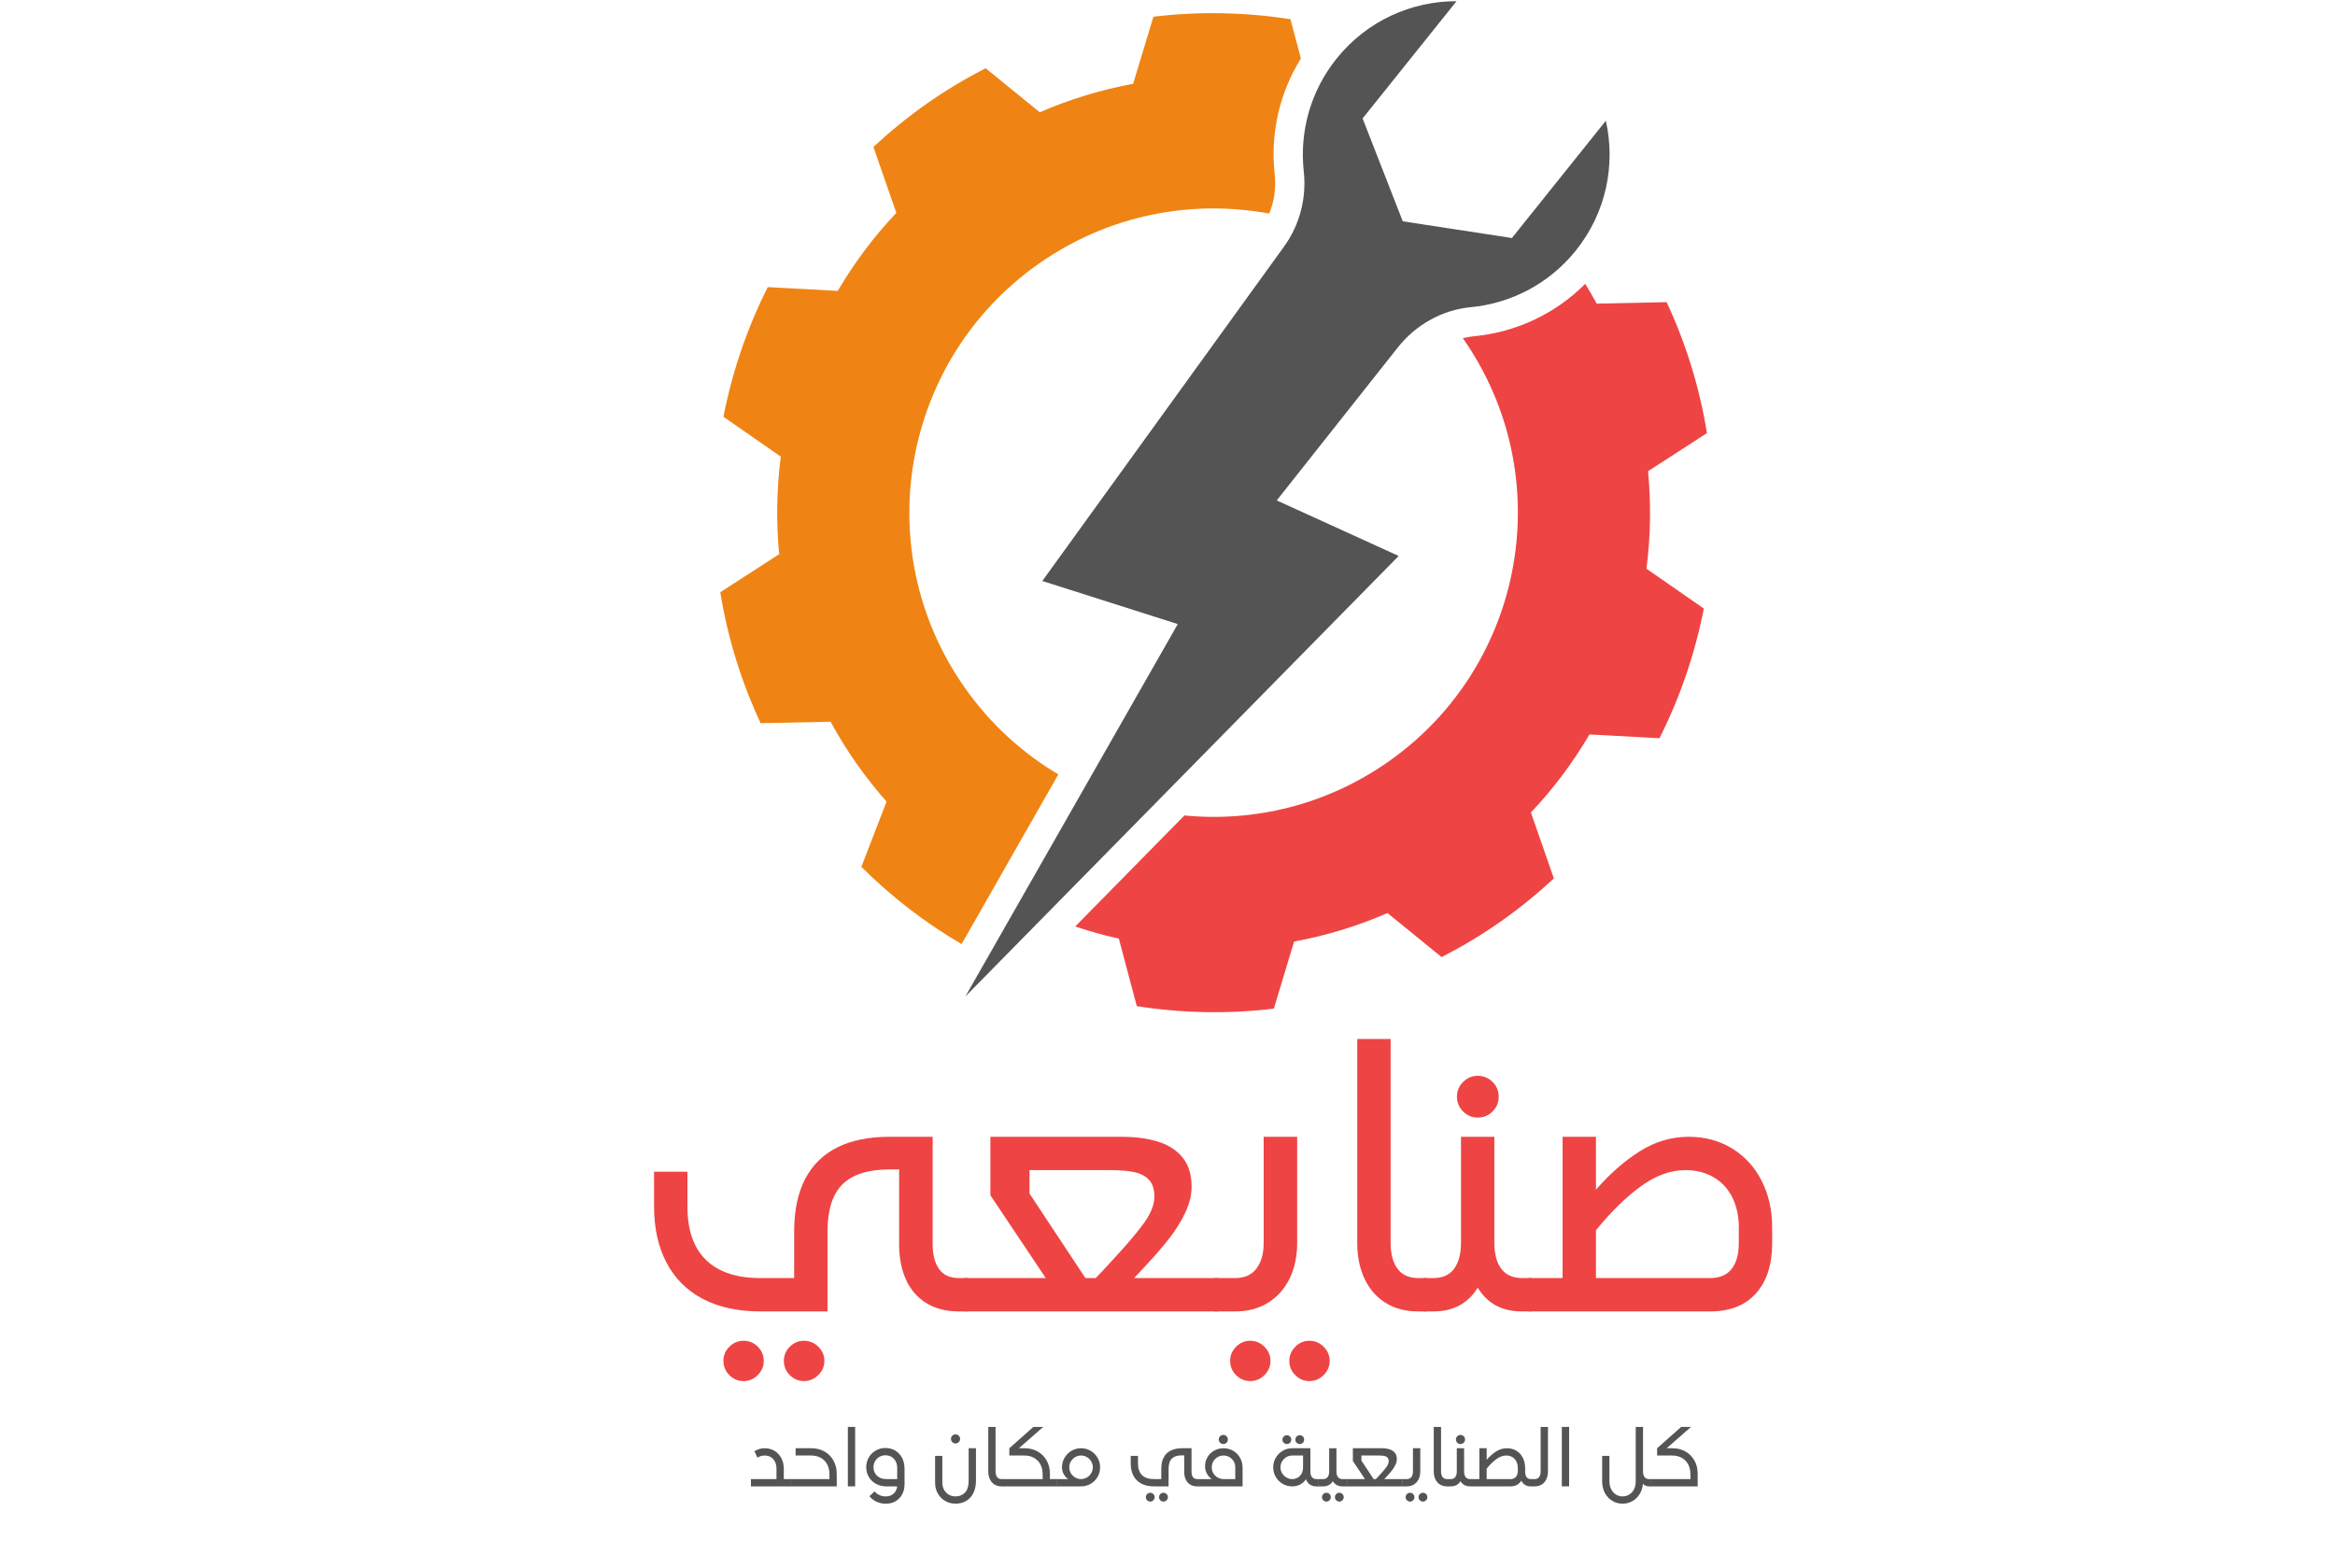 <svg xmlns="http://www.w3.org/2000/svg" xmlns:xlink="http://www.w3.org/1999/xlink" width="347"
    zoomAndPan="magnify" viewBox="0 0 260.25 174.75" height="233"
    preserveAspectRatio="xMidYMid meet" version="1.0">
    <defs>
        <g />
        <clipPath id="040636b8b0">
            <path d="M 80.316 1 L 145 1 L 145 106 L 80.316 106 Z M 80.316 1 "
                clip-rule="nonzero" />
        </clipPath>
        <clipPath id="f145b1a109">
            <path d="M 119 31 L 190.215 31 L 190.215 113 L 119 113 Z M 119 31 "
                clip-rule="nonzero" />
        </clipPath>
        <clipPath id="58048b4115">
            <path d="M 107 0.125 L 180 0.125 L 180 112 L 107 112 Z M 107 0.125 " clip-rule="nonzero" />
        </clipPath>
    </defs>
    <g clip-path="url(#040636b8b0)">
        <path fill="#ef8414"
            d="M 107.176 105.238 L 117.961 86.32 C 113.945 83.941 110.359 80.688 107.504 76.617 C 96.75 61.285 100.461 40.137 115.797 29.383 C 123.562 23.938 132.816 22.207 141.461 23.809 C 142.023 22.449 142.238 20.953 142.074 19.449 C 141.57 14.879 142.602 10.367 144.992 6.52 L 143.828 2.141 C 138.793 1.355 133.656 1.25 128.555 1.863 L 126.297 9.336 C 122.762 9.996 119.273 11.043 115.891 12.516 L 109.855 7.605 C 107.609 8.762 105.414 10.066 103.293 11.555 C 101.172 13.043 99.195 14.664 97.348 16.379 L 99.902 23.727 C 97.367 26.402 95.195 29.328 93.371 32.426 L 85.574 32.004 C 83.258 36.59 81.609 41.457 80.633 46.457 L 87.023 50.902 C 86.559 54.496 86.5 58.141 86.844 61.773 L 80.281 66.016 C 81.082 70.992 82.578 75.902 84.773 80.613 L 92.57 80.449 C 93.434 82.027 94.383 83.574 95.438 85.078 C 96.492 86.586 97.625 88.004 98.812 89.352 L 96.004 96.625 C 99.398 100.008 103.156 102.891 107.176 105.238 "
            fill-opacity="1" fill-rule="nonzero" />
    </g>
    <g clip-path="url(#f145b1a109)">
        <path fill="#ef4444"
            d="M 183.688 52.523 L 190.25 48.277 C 189.449 43.301 187.953 38.395 185.758 33.68 L 177.961 33.844 C 177.555 33.102 177.129 32.367 176.684 31.637 C 173.352 34.977 169.008 37.031 164.234 37.488 C 163.832 37.523 163.434 37.598 163.043 37.695 C 173.777 53.027 170.062 74.16 154.734 84.91 C 147.844 89.742 139.777 91.652 132.012 90.898 L 119.84 103.273 C 121.438 103.809 123.059 104.266 124.703 104.629 L 126.703 112.156 C 131.738 112.941 136.875 113.047 141.977 112.43 L 144.234 104.957 C 147.77 104.297 151.262 103.25 154.641 101.777 L 160.68 106.688 C 162.922 105.535 165.117 104.23 167.238 102.738 C 169.363 101.25 171.336 99.633 173.188 97.918 L 170.629 90.566 C 173.164 87.891 175.336 84.965 177.16 81.867 L 184.957 82.289 C 187.273 77.703 188.922 72.836 189.902 67.836 L 183.508 63.391 C 183.973 59.801 184.031 56.152 183.688 52.523 "
            fill-opacity="1" fill-rule="nonzero" />
    </g>
    <g clip-path="url(#58048b4115)">
        <path fill="#545454"
            d="M 178.98 13.461 L 168.512 26.531 L 156.344 24.668 L 151.871 13.203 L 162.34 0.133 C 157.32 0.125 152.344 2.32 148.965 6.539 C 146.016 10.223 144.836 14.75 145.312 19.094 C 145.641 22.07 144.867 25.062 143.109 27.492 L 116.172 64.762 L 131.27 69.566 L 107.598 111.074 L 155.891 61.973 L 142.301 55.781 L 155.789 38.738 C 157.789 36.211 160.719 34.547 163.926 34.242 C 168.367 33.82 172.641 31.668 175.648 27.914 C 179.031 23.691 180.082 18.355 178.98 13.461 "
            fill-opacity="1" fill-rule="nonzero" />
    </g>
    <g fill="#ef4444" fill-opacity="1">
        <g transform="translate(70.994, 146.183)">
            <g>
                <path
                    d="M 13.742 0 C 11.238 0 9.102 -0.469 7.328 -1.402 C 5.559 -2.336 4.211 -3.684 3.289 -5.441 C 2.367 -7.199 1.906 -9.277 1.906 -11.68 L 1.906 -15.574 L 5.625 -15.574 L 5.625 -11.68 C 5.625 -9.059 6.316 -7.074 7.699 -5.734 C 9.082 -4.391 11.098 -3.719 13.742 -3.719 L 17.52 -3.719 L 17.52 -8.895 C 17.52 -11.246 17.93 -13.203 18.746 -14.766 C 19.562 -16.328 20.762 -17.504 22.336 -18.289 C 23.914 -19.074 25.84 -19.465 28.109 -19.465 L 32.957 -19.465 L 32.957 -7.496 C 32.957 -6.312 33.195 -5.391 33.676 -4.719 C 34.156 -4.051 34.891 -3.719 35.875 -3.719 L 36.852 -3.719 L 36.852 0 L 35.875 0 C 34.461 0 33.254 -0.309 32.254 -0.926 C 31.258 -1.543 30.5 -2.41 29.988 -3.531 C 29.477 -4.656 29.219 -5.977 29.219 -7.496 L 29.219 -15.828 L 28.168 -15.828 C 25.781 -15.828 24.027 -15.273 22.91 -14.172 C 21.797 -13.07 21.238 -11.316 21.238 -8.914 L 21.238 0 Z M 11.879 7.766 C 11.27 7.766 10.746 7.547 10.301 7.105 C 9.859 6.664 9.637 6.133 9.637 5.508 C 9.637 4.902 9.855 4.379 10.301 3.934 C 10.742 3.492 11.27 3.27 11.875 3.27 C 12.496 3.27 13.031 3.492 13.473 3.938 C 13.91 4.379 14.133 4.906 14.133 5.512 C 14.133 6.121 13.91 6.648 13.461 7.094 C 13.012 7.543 12.484 7.766 11.879 7.766 Z M 18.613 7.766 C 18.008 7.766 17.48 7.547 17.035 7.105 C 16.594 6.664 16.371 6.133 16.371 5.508 C 16.371 4.902 16.594 4.379 17.035 3.934 C 17.48 3.492 18.004 3.27 18.609 3.27 C 19.234 3.27 19.77 3.492 20.215 3.938 C 20.664 4.379 20.887 4.906 20.887 5.512 C 20.887 6.121 20.66 6.648 20.207 7.094 C 19.75 7.543 19.223 7.766 18.613 7.766 Z M 18.613 7.766 " />
            </g>
        </g>
    </g>
    <g fill="#ef4444" fill-opacity="1">
        <g transform="translate(107.854, 146.183)">
            <g>
                <path
                    d="M -0.391 -3.719 L 8.703 -3.719 L 2.531 -12.945 L 2.531 -19.465 L 17.148 -19.465 C 18.734 -19.465 20.102 -19.281 21.258 -18.91 C 22.414 -18.543 23.316 -17.949 23.973 -17.129 C 24.629 -16.312 24.957 -15.242 24.957 -13.918 C 24.957 -12.973 24.723 -12.004 24.254 -11.02 C 23.789 -10.031 23.191 -9.07 22.465 -8.137 C 21.738 -7.203 20.805 -6.125 19.66 -4.906 L 18.551 -3.719 L 27.875 -3.719 L 27.895 0 L -0.391 0 Z M 14.27 -3.719 C 14.555 -4.016 14.84 -4.316 15.125 -4.613 C 15.41 -4.91 15.691 -5.219 15.961 -5.527 C 17.598 -7.281 18.812 -8.703 19.613 -9.801 C 20.41 -10.898 20.809 -11.895 20.809 -12.789 C 20.809 -13.594 20.617 -14.211 20.234 -14.641 C 19.852 -15.066 19.312 -15.359 18.621 -15.516 C 17.926 -15.672 17.012 -15.75 15.883 -15.75 L 6.891 -15.75 L 6.891 -13.141 L 13.121 -3.719 Z M 14.27 -3.719 " />
            </g>
        </g>
    </g>
    <g fill="#ef4444" fill-opacity="1">
        <g transform="translate(135.762, 146.183)">
            <g>
                <path
                    d="M -0.391 -3.719 L 1.906 -3.719 C 2.945 -3.719 3.734 -4.07 4.273 -4.77 C 4.812 -5.469 5.082 -6.43 5.082 -7.648 L 5.082 -19.465 L 8.816 -19.465 L 8.816 -7.648 C 8.816 -6.133 8.531 -4.797 7.961 -3.641 C 7.391 -2.484 6.586 -1.59 5.547 -0.953 C 4.508 -0.316 3.297 0 1.906 0 L -0.391 0 Z M 3.586 7.766 C 2.977 7.766 2.453 7.547 2.008 7.105 C 1.566 6.664 1.344 6.133 1.344 5.508 C 1.344 4.902 1.566 4.379 2.008 3.934 C 2.453 3.492 2.977 3.27 3.586 3.27 C 4.191 3.27 4.719 3.492 5.168 3.938 C 5.617 4.379 5.84 4.906 5.84 5.512 C 5.84 6.121 5.617 6.648 5.168 7.094 C 4.719 7.543 4.191 7.766 3.586 7.766 Z M 10.184 7.766 C 9.578 7.766 9.051 7.547 8.609 7.105 C 8.164 6.664 7.941 6.133 7.941 5.508 C 7.941 4.902 8.164 4.379 8.609 3.934 C 9.051 3.492 9.578 3.27 10.184 3.27 C 10.793 3.27 11.32 3.492 11.766 3.938 C 12.215 4.379 12.438 4.906 12.438 5.512 C 12.438 6.121 12.215 6.648 11.766 7.094 C 11.32 7.543 10.793 7.766 10.184 7.766 Z M 10.184 7.766 " />
            </g>
        </g>
    </g>
    <g fill="#ef4444" fill-opacity="1">
        <g transform="translate(148.101, 146.183)">
            <g>
                <path
                    d="M 9.949 0 C 8.559 0 7.355 -0.316 6.336 -0.953 C 5.316 -1.59 4.535 -2.48 3.992 -3.629 C 3.445 -4.777 3.172 -6.117 3.172 -7.648 L 3.172 -30.367 L 6.891 -30.367 L 6.891 -7.648 C 6.891 -6.418 7.148 -5.453 7.66 -4.758 C 8.172 -4.066 8.934 -3.719 9.949 -3.719 L 10.922 -3.719 L 10.922 0 Z M 9.949 0 " />
            </g>
        </g>
    </g>
    <g fill="#ef4444" fill-opacity="1">
        <g transform="translate(159.039, 146.183)">
            <g>
                <path
                    d="M -0.391 -3.719 L 0.738 -3.719 C 1.754 -3.719 2.516 -4.066 3.027 -4.758 C 3.539 -5.453 3.797 -6.418 3.797 -7.648 L 3.797 -19.465 L 7.516 -19.465 L 7.516 -7.648 C 7.516 -6.418 7.77 -5.453 8.281 -4.758 C 8.797 -4.066 9.566 -3.719 10.59 -3.719 L 11.699 -3.719 L 11.699 0 L 10.59 0 C 8.371 0 6.73 -0.883 5.664 -2.648 C 4.574 -0.883 2.934 0 0.738 0 L -0.391 0 Z M 5.664 -21.609 C 5.027 -21.609 4.484 -21.836 4.031 -22.289 C 3.574 -22.742 3.348 -23.289 3.348 -23.926 C 3.348 -24.574 3.574 -25.125 4.031 -25.578 C 4.484 -26.031 5.027 -26.262 5.664 -26.262 C 6.312 -26.262 6.863 -26.031 7.32 -25.578 C 7.773 -25.125 8 -24.574 8 -23.926 C 8 -23.289 7.773 -22.742 7.32 -22.289 C 6.863 -21.836 6.312 -21.609 5.664 -21.609 Z M 5.664 -21.609 " />
            </g>
        </g>
    </g>
    <g fill="#ef4444" fill-opacity="1">
        <g transform="translate(170.754, 146.183)">
            <g>
                <path
                    d="M -0.391 -3.719 L 3.406 -3.719 L 3.406 -19.465 L 7.125 -19.465 L 7.125 -13.566 C 8.668 -15.348 10.297 -16.773 12.012 -17.852 C 13.723 -18.93 15.539 -19.465 17.461 -19.465 C 19.266 -19.465 20.875 -19.035 22.289 -18.172 C 23.703 -17.309 24.805 -16.109 25.59 -14.57 C 26.375 -13.031 26.766 -11.289 26.766 -9.344 L 26.766 -7.613 C 26.766 -5.223 26.168 -3.359 24.965 -2.016 C 23.766 -0.672 22.062 0 19.855 0 L -0.391 0 Z M 19.855 -3.719 C 20.918 -3.719 21.719 -4.059 22.25 -4.738 C 22.781 -5.422 23.047 -6.379 23.047 -7.613 L 23.047 -9.344 C 23.047 -10.617 22.809 -11.734 22.328 -12.703 C 21.848 -13.668 21.156 -14.418 20.254 -14.949 C 19.352 -15.48 18.297 -15.75 17.09 -15.75 C 15.43 -15.75 13.773 -15.145 12.117 -13.938 C 10.465 -12.73 8.797 -11.102 7.125 -9.051 L 7.125 -3.719 Z M 19.855 -3.719 " />
            </g>
        </g>
    </g>
    <g fill="#545454" fill-opacity="1">
        <g transform="translate(83.351, 165.684)">
            <g>
                <path
                    d="M 0.344 -0.812 L 3.191 -0.812 L 3.191 -1.969 C 3.191 -2.262 3.137 -2.516 3.027 -2.738 C 2.918 -2.961 2.766 -3.133 2.566 -3.254 C 2.367 -3.379 2.141 -3.438 1.883 -3.438 C 1.734 -3.438 1.598 -3.418 1.469 -3.383 C 1.344 -3.344 1.219 -3.285 1.098 -3.215 C 1.09 -3.215 1.086 -3.211 1.086 -3.211 C 1.086 -3.207 1.082 -3.203 1.074 -3.199 L 0.734 -3.914 C 1.078 -4.137 1.461 -4.25 1.883 -4.25 C 2.285 -4.25 2.648 -4.152 2.973 -3.957 C 3.297 -3.762 3.551 -3.492 3.734 -3.145 C 3.918 -2.797 4.008 -2.406 4.008 -1.969 L 4.008 -0.812 L 4.805 -0.812 L 4.805 0 L 0.344 0 Z M 0.344 -0.812 " />
            </g>
        </g>
    </g>
    <g fill="#545454" fill-opacity="1">
        <g transform="translate(88.196, 165.684)">
            <g>
                <path
                    d="M -0.086 -0.812 L 4.25 -0.812 L 4.246 -1.402 C 4.242 -1.812 4.156 -2.172 3.988 -2.477 C 3.816 -2.785 3.578 -3.02 3.27 -3.188 C 2.965 -3.355 2.605 -3.438 2.203 -3.438 L 0.48 -3.438 L 0.48 -4.25 L 2.238 -4.25 C 2.773 -4.25 3.254 -4.133 3.68 -3.895 C 4.109 -3.66 4.445 -3.328 4.688 -2.898 C 4.934 -2.473 5.055 -1.984 5.059 -1.441 L 5.066 -0.812 L 5.066 0 L -0.086 0 Z M -0.086 -0.812 " />
            </g>
        </g>
    </g>
    <g fill="#545454" fill-opacity="1">
        <g transform="translate(93.807, 165.684)">
            <g>
                <path
                    d="M 0.691 -6.629 L 1.504 -6.629 L 1.504 0 L 0.691 0 Z M 0.691 -6.629 " />
            </g>
        </g>
    </g>
    <g fill="#545454" fill-opacity="1">
        <g transform="translate(96.128, 165.684)">
            <g>
                <path
                    d="M 2.59 1.934 C 2.23 1.934 1.891 1.859 1.566 1.711 C 1.242 1.562 0.98 1.355 0.777 1.094 L 1.352 0.559 C 1.484 0.73 1.664 0.867 1.887 0.969 C 2.109 1.07 2.336 1.121 2.574 1.121 C 2.949 1.121 3.25 1.016 3.48 0.801 C 3.711 0.582 3.84 0.316 3.867 0 L 2.656 0 C 2.234 0 1.852 -0.094 1.512 -0.277 C 1.168 -0.465 0.902 -0.719 0.707 -1.047 C 0.512 -1.375 0.418 -1.742 0.418 -2.145 C 0.418 -2.531 0.512 -2.887 0.703 -3.215 C 0.891 -3.543 1.148 -3.801 1.477 -3.992 C 1.805 -4.18 2.16 -4.277 2.551 -4.277 C 2.965 -4.277 3.336 -4.18 3.66 -3.984 C 3.984 -3.785 4.234 -3.516 4.418 -3.168 C 4.598 -2.816 4.688 -2.422 4.688 -1.977 L 4.688 -0.23 C 4.688 0.172 4.605 0.539 4.434 0.867 C 4.266 1.195 4.023 1.457 3.707 1.648 C 3.391 1.84 3.016 1.934 2.59 1.934 Z M 3.871 -0.812 L 3.871 -2.039 C 3.871 -2.316 3.816 -2.562 3.707 -2.781 C 3.598 -2.996 3.441 -3.164 3.242 -3.285 C 3.043 -3.402 2.812 -3.465 2.551 -3.465 C 2.309 -3.465 2.09 -3.406 1.887 -3.289 C 1.688 -3.172 1.527 -3.012 1.406 -2.809 C 1.289 -2.605 1.227 -2.383 1.227 -2.145 C 1.227 -1.883 1.289 -1.652 1.41 -1.449 C 1.531 -1.25 1.699 -1.09 1.914 -0.98 C 2.133 -0.867 2.379 -0.812 2.656 -0.812 Z M 3.871 -0.812 " />
            </g>
        </g>
    </g>
    <g fill="#545454" fill-opacity="1">
        <g transform="translate(101.356, 165.684)">
            <g />
        </g>
    </g>
    <g fill="#545454" fill-opacity="1">
        <g transform="translate(103.804, 165.684)">
            <g>
                <path
                    d="M 2.695 1.93 C 2.266 1.93 1.875 1.828 1.531 1.621 C 1.184 1.418 0.914 1.137 0.715 0.781 C 0.516 0.426 0.418 0.031 0.418 -0.402 L 0.418 -3.398 L 1.227 -3.398 L 1.227 -0.402 C 1.227 -0.117 1.289 0.141 1.414 0.375 C 1.539 0.605 1.715 0.789 1.938 0.922 C 2.16 1.051 2.41 1.117 2.695 1.117 C 3.133 1.117 3.484 0.973 3.754 0.688 C 4.027 0.398 4.16 -0.047 4.16 -0.648 L 4.16 -4.25 L 4.973 -4.25 L 4.973 -0.648 C 4.973 -0.09 4.871 0.383 4.672 0.77 C 4.469 1.16 4.195 1.449 3.852 1.641 C 3.508 1.832 3.121 1.93 2.695 1.93 Z M 2.695 -4.781 C 2.555 -4.781 2.438 -4.832 2.336 -4.93 C 2.238 -5.031 2.188 -5.148 2.188 -5.293 C 2.188 -5.43 2.238 -5.551 2.336 -5.648 C 2.438 -5.746 2.555 -5.797 2.695 -5.797 C 2.832 -5.797 2.953 -5.746 3.055 -5.648 C 3.156 -5.551 3.203 -5.43 3.203 -5.293 C 3.203 -5.152 3.156 -5.031 3.055 -4.934 C 2.953 -4.832 2.832 -4.781 2.695 -4.781 Z M 2.695 -4.781 " />
            </g>
        </g>
    </g>
    <g fill="#545454" fill-opacity="1">
        <g transform="translate(109.457, 165.684)">
            <g>
                <path
                    d="M 2.172 0 C 1.867 0 1.605 -0.07 1.383 -0.207 C 1.16 -0.348 0.992 -0.543 0.871 -0.793 C 0.754 -1.043 0.691 -1.336 0.691 -1.672 L 0.691 -6.629 L 1.504 -6.629 L 1.504 -1.672 C 1.504 -1.402 1.562 -1.191 1.672 -1.039 C 1.785 -0.887 1.949 -0.812 2.172 -0.812 L 2.383 -0.812 L 2.383 0 Z M 2.172 0 " />
            </g>
        </g>
    </g>
    <g fill="#545454" fill-opacity="1">
        <g transform="translate(111.888, 165.684)">
            <g>
                <path
                    d="M -0.086 -0.812 L 4.324 -0.812 L 4.32 -1.402 C 4.316 -1.812 4.227 -2.172 4.059 -2.477 C 3.887 -2.785 3.648 -3.02 3.34 -3.188 C 3.035 -3.355 2.68 -3.438 2.27 -3.438 L 0.609 -3.438 L 0.609 -4.25 L 3.293 -6.629 L 4.391 -6.629 L 1.672 -4.25 L 2.312 -4.25 C 2.844 -4.25 3.324 -4.133 3.75 -3.895 C 4.176 -3.66 4.512 -3.328 4.758 -2.898 C 5.004 -2.473 5.129 -1.984 5.129 -1.441 L 5.133 -0.812 L 5.934 -0.812 L 5.934 0 L -0.086 0 Z M -0.086 -0.812 " />
            </g>
        </g>
    </g>
    <g fill="#545454" fill-opacity="1">
        <g transform="translate(117.864, 165.684)">
            <g>
                <path
                    d="M -0.086 -0.812 L 1.188 -0.812 C 0.98 -0.953 0.812 -1.141 0.688 -1.371 C 0.562 -1.602 0.5 -1.852 0.5 -2.121 C 0.5 -2.508 0.598 -2.863 0.785 -3.188 C 0.977 -3.512 1.234 -3.773 1.559 -3.965 C 1.887 -4.156 2.242 -4.25 2.625 -4.25 C 3.012 -4.25 3.367 -4.156 3.695 -3.965 C 4.02 -3.773 4.277 -3.512 4.469 -3.188 C 4.656 -2.863 4.75 -2.508 4.75 -2.121 C 4.75 -1.734 4.656 -1.379 4.469 -1.055 C 4.277 -0.727 4.02 -0.473 3.695 -0.281 C 3.367 -0.094 3.012 0 2.625 0 L -0.086 0 Z M 2.625 -0.812 C 2.863 -0.812 3.082 -0.871 3.281 -0.992 C 3.48 -1.109 3.641 -1.27 3.758 -1.469 C 3.875 -1.668 3.938 -1.887 3.938 -2.125 C 3.938 -2.363 3.875 -2.582 3.758 -2.781 C 3.641 -2.98 3.48 -3.141 3.281 -3.262 C 3.082 -3.379 2.863 -3.438 2.625 -3.438 C 2.387 -3.438 2.168 -3.379 1.969 -3.262 C 1.77 -3.141 1.609 -2.98 1.492 -2.781 C 1.371 -2.582 1.312 -2.363 1.312 -2.125 C 1.312 -1.887 1.371 -1.668 1.492 -1.469 C 1.609 -1.27 1.77 -1.109 1.969 -0.992 C 2.168 -0.871 2.387 -0.812 2.625 -0.812 Z M 2.625 -0.812 " />
            </g>
        </g>
    </g>
    <g fill="#545454" fill-opacity="1">
        <g transform="translate(123.16, 165.684)">
            <g />
        </g>
    </g>
    <g fill="#545454" fill-opacity="1">
        <g transform="translate(125.608, 165.684)">
            <g>
                <path
                    d="M 3 0 C 2.453 0 1.988 -0.102 1.602 -0.305 C 1.215 -0.512 0.918 -0.805 0.719 -1.188 C 0.516 -1.57 0.418 -2.027 0.418 -2.551 L 0.418 -3.398 L 1.227 -3.398 L 1.227 -2.551 C 1.227 -1.977 1.379 -1.547 1.68 -1.25 C 1.984 -0.957 2.422 -0.812 3 -0.812 L 3.824 -0.812 L 3.824 -1.941 C 3.824 -2.457 3.914 -2.883 4.094 -3.223 C 4.273 -3.566 4.531 -3.82 4.879 -3.992 C 5.223 -4.164 5.641 -4.25 6.137 -4.25 L 7.195 -4.25 L 7.195 -1.637 C 7.195 -1.379 7.25 -1.176 7.352 -1.031 C 7.457 -0.887 7.617 -0.812 7.832 -0.812 L 8.047 -0.812 L 8.047 0 L 7.832 0 C 7.523 0 7.262 -0.066 7.043 -0.203 C 6.824 -0.336 6.66 -0.527 6.547 -0.77 C 6.438 -1.016 6.379 -1.305 6.379 -1.637 L 6.379 -3.457 L 6.148 -3.457 C 5.629 -3.457 5.246 -3.336 5.004 -3.094 C 4.758 -2.852 4.637 -2.473 4.637 -1.945 L 4.637 0 Z M 2.594 1.695 C 2.461 1.695 2.348 1.648 2.25 1.551 C 2.152 1.453 2.105 1.34 2.105 1.203 C 2.105 1.07 2.152 0.957 2.25 0.859 C 2.348 0.762 2.461 0.715 2.594 0.715 C 2.73 0.715 2.844 0.762 2.941 0.859 C 3.039 0.957 3.086 1.07 3.086 1.203 C 3.086 1.336 3.035 1.453 2.938 1.551 C 2.84 1.648 2.727 1.695 2.594 1.695 Z M 4.062 1.695 C 3.93 1.695 3.816 1.648 3.719 1.551 C 3.621 1.453 3.574 1.34 3.574 1.203 C 3.574 1.07 3.621 0.957 3.719 0.859 C 3.816 0.762 3.93 0.715 4.062 0.715 C 4.199 0.715 4.316 0.762 4.414 0.859 C 4.512 0.957 4.562 1.07 4.562 1.203 C 4.562 1.336 4.512 1.453 4.41 1.551 C 4.312 1.648 4.195 1.695 4.062 1.695 Z M 4.062 1.695 " />
            </g>
        </g>
    </g>
    <g fill="#545454" fill-opacity="1">
        <g transform="translate(133.701, 165.684)">
            <g>
                <path
                    d="M -0.086 -0.812 L 1.352 -0.812 C 1.125 -0.969 0.945 -1.176 0.809 -1.43 C 0.676 -1.68 0.609 -1.957 0.609 -2.254 C 0.609 -2.613 0.699 -2.945 0.879 -3.25 C 1.059 -3.559 1.305 -3.801 1.621 -3.98 C 1.938 -4.16 2.285 -4.25 2.668 -4.25 C 3.066 -4.25 3.426 -4.152 3.75 -3.961 C 4.074 -3.77 4.332 -3.504 4.516 -3.172 C 4.703 -2.84 4.793 -2.469 4.793 -2.062 L 4.793 0 L -0.086 0 Z M 3.977 -0.812 L 3.977 -2.125 C 3.977 -2.363 3.922 -2.582 3.805 -2.785 C 3.688 -2.984 3.527 -3.145 3.328 -3.262 C 3.125 -3.379 2.906 -3.438 2.668 -3.438 C 2.43 -3.438 2.211 -3.379 2.012 -3.262 C 1.809 -3.145 1.648 -2.984 1.531 -2.785 C 1.414 -2.582 1.355 -2.363 1.355 -2.125 C 1.355 -1.887 1.414 -1.668 1.531 -1.465 C 1.648 -1.266 1.809 -1.105 2.012 -0.988 C 2.211 -0.871 2.43 -0.812 2.668 -0.812 Z M 2.645 -4.719 C 2.504 -4.719 2.387 -4.766 2.285 -4.867 C 2.188 -4.965 2.137 -5.086 2.137 -5.223 C 2.137 -5.367 2.188 -5.484 2.285 -5.586 C 2.387 -5.684 2.504 -5.734 2.645 -5.734 C 2.785 -5.734 2.906 -5.684 3.004 -5.586 C 3.105 -5.484 3.152 -5.367 3.152 -5.223 C 3.152 -5.086 3.105 -4.965 3.004 -4.867 C 2.906 -4.766 2.785 -4.719 2.645 -4.719 Z M 2.645 -4.719 " />
            </g>
        </g>
    </g>
    <g fill="#545454" fill-opacity="1">
        <g transform="translate(139.04, 165.684)">
            <g />
        </g>
    </g>
    <g fill="#545454" fill-opacity="1">
        <g transform="translate(141.488, 165.684)">
            <g>
                <path
                    d="M 2.543 0 C 2.156 0 1.801 -0.094 1.477 -0.281 C 1.148 -0.473 0.891 -0.727 0.703 -1.055 C 0.512 -1.379 0.418 -1.734 0.418 -2.121 C 0.418 -2.508 0.512 -2.863 0.703 -3.188 C 0.891 -3.512 1.148 -3.773 1.477 -3.965 C 1.801 -4.156 2.156 -4.25 2.543 -4.25 L 4.562 -4.25 L 4.562 -1.672 C 4.562 -1.402 4.617 -1.191 4.727 -1.039 C 4.836 -0.887 5.004 -0.812 5.227 -0.812 L 5.473 -0.812 L 5.473 0 L 5.227 0 C 4.938 0 4.691 -0.07 4.5 -0.207 C 4.305 -0.344 4.164 -0.543 4.07 -0.801 C 3.906 -0.543 3.688 -0.348 3.422 -0.207 C 3.156 -0.07 2.863 0 2.543 0 Z M 2.543 -0.812 C 2.766 -0.812 2.969 -0.863 3.152 -0.973 C 3.336 -1.078 3.48 -1.23 3.586 -1.43 C 3.691 -1.629 3.746 -1.863 3.746 -2.125 L 3.746 -3.438 L 2.543 -3.438 C 2.305 -3.438 2.086 -3.379 1.887 -3.262 C 1.684 -3.141 1.527 -2.98 1.406 -2.781 C 1.289 -2.582 1.227 -2.363 1.227 -2.125 C 1.227 -1.887 1.289 -1.668 1.406 -1.469 C 1.527 -1.27 1.684 -1.109 1.887 -0.992 C 2.086 -0.871 2.305 -0.812 2.543 -0.812 Z M 1.938 -4.719 C 1.805 -4.719 1.691 -4.766 1.594 -4.863 C 1.496 -4.961 1.449 -5.074 1.449 -5.207 C 1.449 -5.344 1.496 -5.457 1.594 -5.555 C 1.691 -5.652 1.805 -5.699 1.938 -5.699 C 2.078 -5.699 2.195 -5.652 2.289 -5.555 C 2.387 -5.457 2.434 -5.344 2.434 -5.207 C 2.434 -5.074 2.387 -4.961 2.289 -4.863 C 2.195 -4.766 2.078 -4.719 1.938 -4.719 Z M 3.375 -4.719 C 3.242 -4.719 3.129 -4.766 3.031 -4.863 C 2.934 -4.961 2.887 -5.074 2.887 -5.207 C 2.887 -5.348 2.934 -5.465 3.031 -5.559 C 3.129 -5.652 3.242 -5.699 3.375 -5.699 C 3.516 -5.699 3.633 -5.652 3.727 -5.559 C 3.82 -5.465 3.867 -5.348 3.867 -5.207 C 3.867 -5.074 3.82 -4.961 3.727 -4.863 C 3.633 -4.766 3.516 -4.719 3.375 -4.719 Z M 3.375 -4.719 " />
            </g>
        </g>
    </g>
    <g fill="#545454" fill-opacity="1">
        <g transform="translate(147.005, 165.684)">
            <g>
                <path
                    d="M -0.086 -0.812 L 0.473 -0.812 C 0.691 -0.812 0.859 -0.887 0.973 -1.039 C 1.082 -1.191 1.141 -1.402 1.141 -1.672 L 1.141 -4.246 L 1.949 -4.25 L 1.949 -1.672 C 1.949 -1.402 2.008 -1.191 2.117 -1.039 C 2.23 -0.887 2.398 -0.812 2.621 -0.812 L 3.184 -0.812 L 3.184 0 L 2.621 0 C 2.137 0 1.781 -0.191 1.547 -0.578 C 1.309 -0.191 0.949 0 0.473 0 L -0.086 0 Z M 0.828 1.695 C 0.695 1.695 0.582 1.648 0.484 1.551 C 0.387 1.453 0.34 1.34 0.34 1.203 C 0.34 1.07 0.387 0.957 0.484 0.859 C 0.582 0.762 0.695 0.715 0.828 0.715 C 0.965 0.715 1.082 0.762 1.176 0.859 C 1.273 0.957 1.32 1.07 1.32 1.203 C 1.32 1.336 1.273 1.453 1.176 1.551 C 1.078 1.648 0.961 1.695 0.828 1.695 Z M 2.27 1.695 C 2.137 1.695 2.023 1.648 1.926 1.551 C 1.828 1.453 1.781 1.34 1.781 1.203 C 1.781 1.07 1.828 0.957 1.926 0.859 C 2.023 0.762 2.137 0.715 2.27 0.715 C 2.402 0.715 2.52 0.762 2.617 0.859 C 2.715 0.957 2.762 1.07 2.762 1.203 C 2.762 1.336 2.715 1.453 2.617 1.551 C 2.52 1.648 2.402 1.695 2.27 1.695 Z M 2.27 1.695 " />
            </g>
        </g>
    </g>
    <g fill="#545454" fill-opacity="1">
        <g transform="translate(150.235, 165.684)">
            <g>
                <path
                    d="M -0.086 -0.812 L 1.898 -0.812 L 0.551 -2.828 L 0.551 -4.25 L 3.746 -4.25 C 4.09 -4.25 4.391 -4.211 4.641 -4.129 C 4.895 -4.047 5.09 -3.918 5.234 -3.742 C 5.379 -3.562 5.449 -3.328 5.449 -3.039 C 5.449 -2.832 5.398 -2.621 5.297 -2.406 C 5.195 -2.191 5.062 -1.98 4.906 -1.777 C 4.746 -1.574 4.543 -1.336 4.293 -1.07 L 4.051 -0.812 L 6.086 -0.812 L 6.09 0 L -0.086 0 Z M 3.117 -0.812 C 3.18 -0.879 3.238 -0.941 3.301 -1.008 C 3.363 -1.074 3.426 -1.141 3.484 -1.207 C 3.844 -1.59 4.109 -1.902 4.281 -2.141 C 4.457 -2.379 4.543 -2.598 4.543 -2.793 C 4.543 -2.969 4.5 -3.102 4.418 -3.195 C 4.336 -3.289 4.219 -3.355 4.066 -3.387 C 3.914 -3.422 3.715 -3.438 3.469 -3.438 L 1.504 -3.438 L 1.504 -2.867 L 2.863 -0.812 Z M 3.117 -0.812 " />
            </g>
        </g>
    </g>
    <g fill="#545454" fill-opacity="1">
        <g transform="translate(156.373, 165.684)">
            <g>
                <path
                    d="M -0.086 -0.812 L 0.418 -0.812 C 0.645 -0.812 0.816 -0.887 0.934 -1.043 C 1.051 -1.195 1.109 -1.402 1.109 -1.672 L 1.109 -4.25 L 1.926 -4.25 L 1.926 -1.672 C 1.926 -1.34 1.863 -1.047 1.738 -0.793 C 1.613 -0.543 1.438 -0.348 1.211 -0.207 C 0.984 -0.07 0.719 0 0.418 0 L -0.086 0 Z M 0.781 1.695 C 0.648 1.695 0.535 1.648 0.438 1.551 C 0.34 1.453 0.293 1.34 0.293 1.203 C 0.293 1.07 0.34 0.957 0.438 0.859 C 0.535 0.762 0.648 0.715 0.781 0.715 C 0.914 0.715 1.031 0.762 1.129 0.859 C 1.227 0.957 1.273 1.07 1.273 1.203 C 1.273 1.336 1.227 1.453 1.129 1.551 C 1.031 1.648 0.914 1.695 0.781 1.695 Z M 2.223 1.695 C 2.09 1.695 1.977 1.648 1.879 1.551 C 1.781 1.453 1.734 1.34 1.734 1.203 C 1.734 1.07 1.781 0.957 1.879 0.859 C 1.977 0.762 2.09 0.715 2.223 0.715 C 2.355 0.715 2.473 0.762 2.57 0.859 C 2.668 0.957 2.715 1.07 2.715 1.203 C 2.715 1.336 2.668 1.453 2.57 1.551 C 2.473 1.648 2.355 1.695 2.223 1.695 Z M 2.223 1.695 " />
            </g>
        </g>
    </g>
    <g fill="#545454" fill-opacity="1">
        <g transform="translate(159.11, 165.684)">
            <g>
                <path
                    d="M 2.172 0 C 1.867 0 1.605 -0.07 1.383 -0.207 C 1.16 -0.348 0.992 -0.543 0.871 -0.793 C 0.754 -1.043 0.691 -1.336 0.691 -1.672 L 0.691 -6.629 L 1.504 -6.629 L 1.504 -1.672 C 1.504 -1.402 1.562 -1.191 1.672 -1.039 C 1.785 -0.887 1.949 -0.812 2.172 -0.812 L 2.383 -0.812 L 2.383 0 Z M 2.172 0 " />
            </g>
        </g>
    </g>
    <g fill="#545454" fill-opacity="1">
        <g transform="translate(161.541, 165.684)">
            <g>
                <path
                    d="M -0.086 -0.812 L 0.16 -0.812 C 0.383 -0.812 0.551 -0.887 0.66 -1.039 C 0.773 -1.191 0.828 -1.402 0.828 -1.672 L 0.828 -4.25 L 1.641 -4.25 L 1.641 -1.672 C 1.641 -1.402 1.695 -1.191 1.809 -1.039 C 1.922 -0.887 2.09 -0.812 2.312 -0.812 L 2.555 -0.812 L 2.555 0 L 2.312 0 C 1.828 0 1.469 -0.191 1.238 -0.578 C 1 -0.191 0.641 0 0.16 0 L -0.086 0 Z M 1.238 -4.719 C 1.098 -4.719 0.98 -4.766 0.879 -4.867 C 0.781 -4.965 0.73 -5.086 0.73 -5.223 C 0.73 -5.367 0.781 -5.484 0.879 -5.586 C 0.98 -5.684 1.098 -5.734 1.238 -5.734 C 1.379 -5.734 1.5 -5.684 1.598 -5.586 C 1.699 -5.484 1.746 -5.367 1.746 -5.223 C 1.746 -5.086 1.699 -4.965 1.598 -4.867 C 1.5 -4.766 1.379 -4.719 1.238 -4.719 Z M 1.238 -4.719 " />
            </g>
        </g>
    </g>
    <g fill="#545454" fill-opacity="1">
        <g transform="translate(164.143, 165.684)">
            <g>
                <path
                    d="M -0.086 -0.812 L 0.742 -0.812 L 0.742 -4.25 L 1.555 -4.25 L 1.555 -2.961 C 1.895 -3.352 2.25 -3.664 2.621 -3.898 C 2.996 -4.133 3.395 -4.25 3.812 -4.25 C 4.211 -4.25 4.562 -4.156 4.871 -3.969 C 5.18 -3.781 5.418 -3.516 5.59 -3.18 C 5.758 -2.844 5.844 -2.457 5.844 -2.023 L 5.844 -1.656 C 5.844 -1.387 5.895 -1.176 5.996 -1.031 C 6.098 -0.887 6.262 -0.812 6.48 -0.812 L 6.711 -0.812 L 6.711 0 L 6.48 0 C 6.223 0 6.008 -0.055 5.836 -0.16 C 5.664 -0.27 5.523 -0.426 5.414 -0.633 C 5.285 -0.426 5.121 -0.27 4.918 -0.16 C 4.719 -0.055 4.496 0 4.246 0 L -0.086 0 Z M 4.246 -0.812 C 4.477 -0.812 4.664 -0.895 4.812 -1.055 C 4.957 -1.219 5.031 -1.453 5.031 -1.758 L 5.031 -2.012 C 5.031 -2.293 4.98 -2.543 4.875 -2.758 C 4.77 -2.973 4.621 -3.141 4.422 -3.262 C 4.227 -3.379 3.996 -3.438 3.73 -3.438 C 3.367 -3.438 3.008 -3.309 2.645 -3.043 C 2.285 -2.781 1.922 -2.426 1.555 -1.977 L 1.555 -0.812 Z M 4.246 -0.812 " />
            </g>
        </g>
    </g>
    <g fill="#545454" fill-opacity="1">
        <g transform="translate(170.901, 165.684)">
            <g>
                <path
                    d="M -0.086 -0.812 L 0.145 -0.812 C 0.367 -0.812 0.535 -0.887 0.645 -1.039 C 0.758 -1.191 0.812 -1.402 0.812 -1.672 L 0.812 -6.629 L 1.629 -6.629 L 1.629 -1.672 C 1.629 -1.336 1.57 -1.043 1.449 -0.793 C 1.332 -0.543 1.16 -0.348 0.934 -0.207 C 0.711 -0.07 0.449 0 0.145 0 L -0.086 0 Z M -0.086 -0.812 " />
            </g>
        </g>
    </g>
    <g fill="#545454" fill-opacity="1">
        <g transform="translate(173.383, 165.684)">
            <g>
                <path
                    d="M 0.691 -6.629 L 1.504 -6.629 L 1.504 0 L 0.691 0 Z M 0.691 -6.629 " />
            </g>
        </g>
    </g>
    <g fill="#545454" fill-opacity="1">
        <g transform="translate(175.704, 165.684)">
            <g />
        </g>
    </g>
    <g fill="#545454" fill-opacity="1">
        <g transform="translate(178.152, 165.684)">
            <g>
                <path
                    d="M 2.695 1.93 C 2.273 1.93 1.891 1.824 1.547 1.613 C 1.199 1.406 0.922 1.113 0.719 0.734 C 0.52 0.355 0.418 -0.078 0.418 -0.562 L 0.418 -3.398 L 1.227 -3.398 L 1.227 -0.562 C 1.227 -0.223 1.293 0.074 1.426 0.328 C 1.555 0.578 1.73 0.773 1.953 0.91 C 2.176 1.051 2.422 1.117 2.695 1.117 C 2.965 1.117 3.215 1.051 3.438 0.91 C 3.66 0.773 3.836 0.578 3.965 0.328 C 4.098 0.074 4.16 -0.223 4.16 -0.562 L 4.16 -6.629 L 4.973 -6.629 L 4.973 -1.672 C 4.973 -1.402 5.027 -1.191 5.141 -1.039 C 5.254 -0.887 5.422 -0.812 5.645 -0.812 L 5.887 -0.812 L 5.887 0 L 5.645 0 C 5.352 0 5.125 -0.098 4.965 -0.297 C 4.926 0.141 4.801 0.531 4.59 0.871 C 4.379 1.207 4.109 1.469 3.777 1.652 C 3.445 1.836 3.086 1.93 2.695 1.93 Z M 2.695 1.93 " />
            </g>
        </g>
    </g>
    <g fill="#545454" fill-opacity="1">
        <g transform="translate(184.086, 165.684)">
            <g>
                <path
                    d="M -0.086 -0.812 L 4.324 -0.812 L 4.32 -1.402 C 4.316 -1.812 4.227 -2.172 4.059 -2.477 C 3.887 -2.785 3.648 -3.02 3.34 -3.188 C 3.035 -3.355 2.68 -3.438 2.27 -3.438 L 0.609 -3.438 L 0.609 -4.25 L 3.293 -6.629 L 4.391 -6.629 L 1.672 -4.25 L 2.312 -4.25 C 2.844 -4.25 3.324 -4.133 3.75 -3.895 C 4.176 -3.66 4.512 -3.328 4.758 -2.898 C 5.004 -2.473 5.129 -1.984 5.129 -1.441 L 5.133 0 L -0.086 0 Z M -0.086 -0.812 " />
            </g>
        </g>
    </g>
</svg>